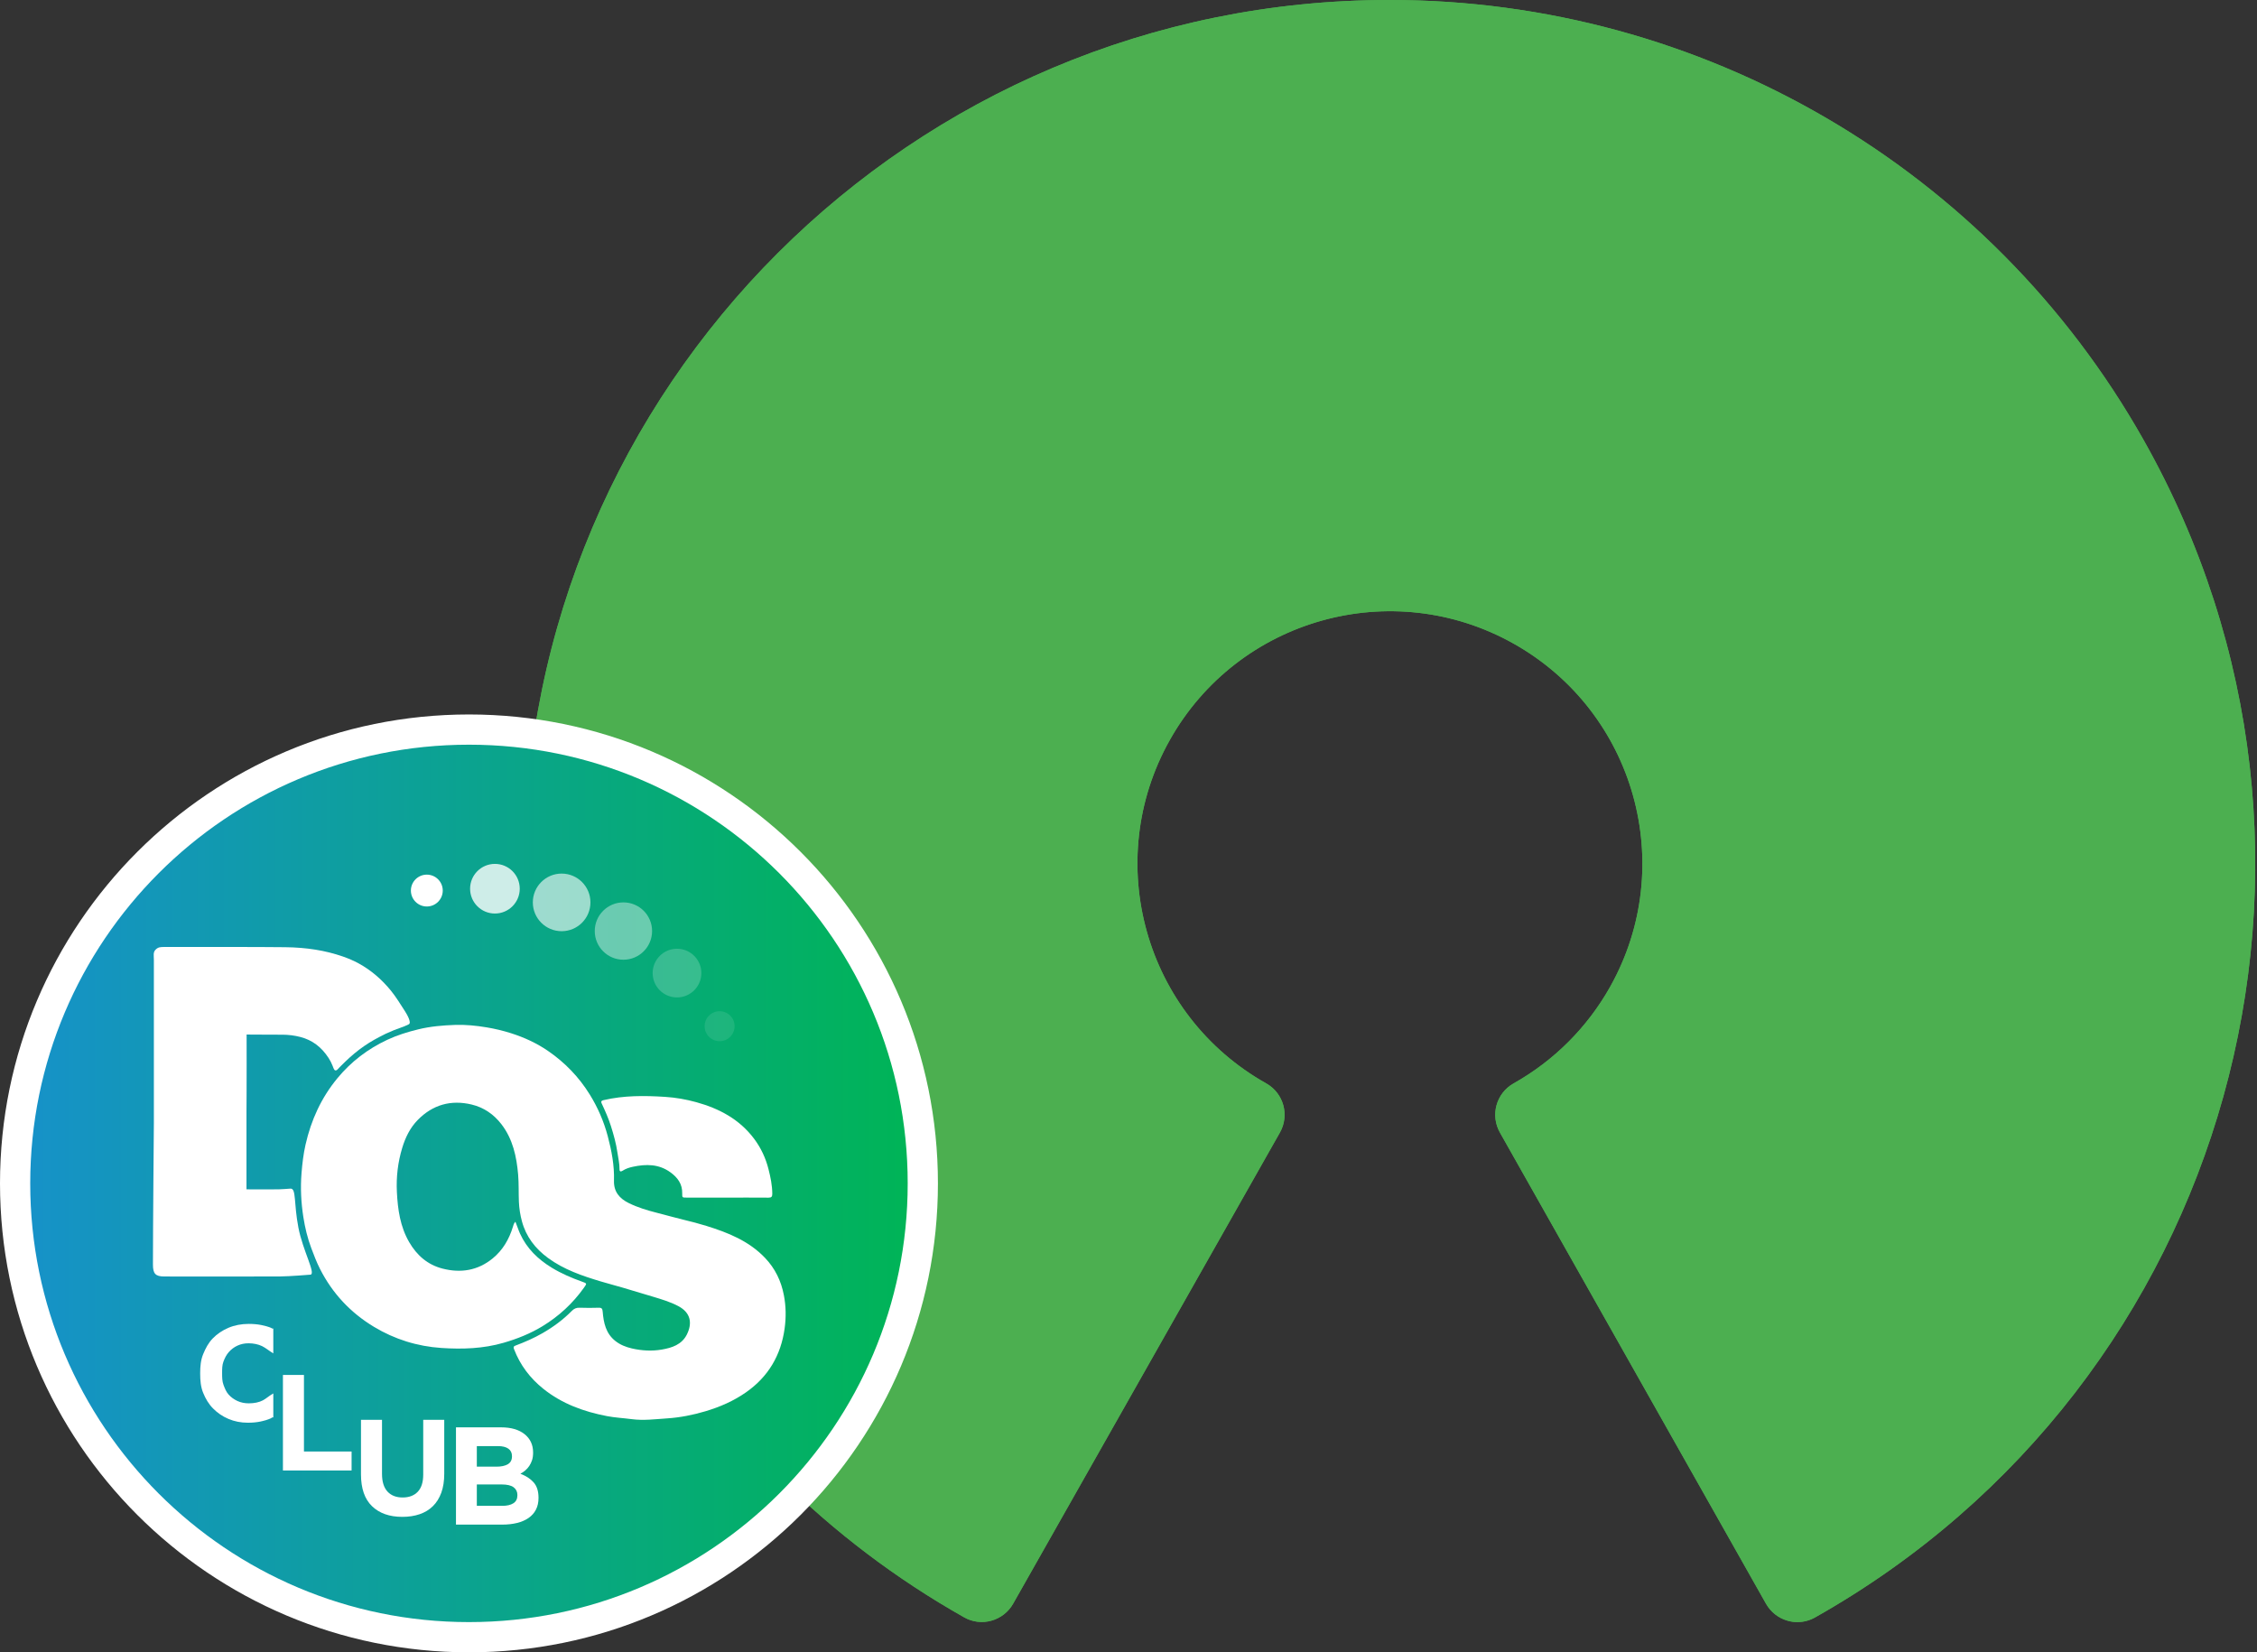 <svg width="1120" height="820" viewBox="0 0 1120 820" fill="none" xmlns="http://www.w3.org/2000/svg">
<rect x="0" y="0" width="1120" height="820" fill="#333333" stroke="none"/>
<path d="M689.545 5.34406e-05C452.449 -0.047 260.207 191.993 260.16 428.935C260.13 583.711 343.521 726.505 478.384 802.604C482.504 804.977 487.41 805.583 491.985 804.286C496.528 803.018 500.386 800.011 502.722 795.916L635.144 562.038C640 553.443 636.974 542.542 628.379 537.68C568.061 503.824 546.627 427.51 580.507 367.231C614.388 306.952 690.749 285.532 751.067 319.39C811.386 353.248 832.819 429.561 798.939 489.84C787.679 509.876 771.115 526.427 751.067 537.68C742.473 542.542 739.446 553.443 744.303 562.038L876.368 795.916C878.696 800.024 882.557 803.047 887.105 804.321C888.663 804.772 890.277 805.002 891.901 805C894.988 804.997 898.021 804.195 900.706 802.675C1107.2 686.247 1180.16 424.573 1063.65 218.208C987.502 83.324 844.518 -0.077 689.545 5.34406e-05Z" fill="#4CAF50"/>
<path d="M689.545 5.34406e-05C452.449 -0.047 260.207 191.993 260.16 428.935C260.13 583.711 343.521 726.505 478.384 802.604C482.504 804.977 487.41 805.583 491.985 804.286C496.528 803.018 500.386 800.011 502.722 795.916L635.144 562.038C640 553.443 636.974 542.542 628.379 537.68C568.061 503.824 546.627 427.51 580.507 367.231C614.388 306.952 690.749 285.532 751.067 319.39C811.386 353.248 832.819 429.561 798.939 489.84C787.679 509.876 771.115 526.427 751.067 537.68C742.473 542.542 739.446 553.443 744.303 562.038L876.368 795.916C878.696 800.024 882.557 803.047 887.105 804.321C888.663 804.772 890.277 805.002 891.901 805C894.988 804.997 898.021 804.195 900.706 802.675C1107.2 686.247 1180.16 424.573 1063.65 218.208C987.502 83.324 844.518 -0.077 689.545 5.34406e-05Z" fill="#4CAF50"/>
<path d="M232.716 812.5C357.099 812.5 457.932 711.668 457.932 587.284C457.932 462.901 357.099 362.068 232.716 362.068C108.333 362.068 7.5 462.901 7.5 587.284C7.5 711.668 108.333 812.5 232.716 812.5Z" fill="url(#paint0_linear_306_866)" stroke="white" stroke-width="15"/>
<path fill-rule="evenodd" clip-rule="evenodd" d="M255.766 606.31C256.634 608.374 257.201 610.324 258.04 612.173C261.419 619.608 266.985 624.98 273.844 629.15C278.563 632.019 283.615 634.18 288.802 636.04C291.315 636.939 291.31 636.895 289.781 639.046C284.236 646.842 277.346 653.204 269.185 658.169C263.167 661.827 256.698 664.414 249.914 666.382C239.761 669.326 229.392 669.639 219.028 668.954C207.135 668.164 195.888 664.677 185.622 658.5C173.947 651.475 164.956 641.884 158.778 629.696C157.098 626.383 155.794 622.938 154.484 619.457C152.584 614.418 151.36 609.269 150.536 604.008C149.419 596.841 149.041 589.639 149.616 582.372C149.996 577.559 150.548 572.78 151.612 568.082C154.362 555.913 159.4 544.827 167.387 535.143C174.21 526.87 182.519 520.536 192.199 516.014C197.129 513.711 202.305 512.116 207.619 510.821C213.629 509.355 219.731 508.847 225.828 508.637C231.038 508.461 236.274 508.981 241.471 509.848C245.618 510.54 249.659 511.499 253.648 512.775C260.113 514.843 266.223 517.628 271.843 521.474C280.309 527.27 287.285 534.481 292.682 543.214C296.644 549.628 299.626 556.477 301.563 563.756C303.494 571.012 304.911 578.361 304.679 585.914C304.511 591.434 307.418 594.795 312.056 597.074C316.445 599.228 321.094 600.628 325.814 601.832C330.275 602.968 334.7 604.244 339.174 605.316C342.991 606.23 346.785 607.215 350.529 608.378C361.312 611.726 371.667 615.866 379.68 624.297C384.65 629.529 387.626 635.676 388.992 642.79C390.05 648.297 390.112 653.773 389.365 659.228C387.542 672.542 381.276 683.253 370.132 691.013C363.96 695.311 357.216 698.243 350.037 700.377C343.835 702.222 337.507 703.47 331.101 703.897C325.219 704.291 319.345 705.067 313.358 704.271C309.326 703.735 305.217 703.545 301.21 702.776C289.717 700.573 278.904 696.659 269.652 689.253C263.071 683.991 258.104 677.466 255.075 669.525C254.707 668.556 254.793 668.146 255.791 667.773C260.403 666.054 264.906 664.084 269.185 661.628C274.524 658.565 279.445 654.942 283.763 650.552C284.89 649.406 286.035 648.93 287.637 648.989C290.784 649.104 293.942 649.096 297.092 648.994C298.629 648.943 298.956 649.504 299.075 650.972C299.53 656.493 300.654 661.784 305.367 665.496C307.803 667.414 310.595 668.507 313.58 669.196C318.492 670.324 323.493 670.599 328.417 669.748C333.432 668.881 338.344 667.305 340.854 662.259C343.621 656.696 342.814 651.489 336.62 648.197C332.584 646.052 328.223 644.788 323.882 643.468C318.929 641.961 313.97 640.472 309.001 639.018C305.439 637.973 301.842 637.046 298.286 635.981C288.984 633.195 279.803 630.087 271.878 624.243C265.597 619.616 261.039 613.72 258.982 606.035C258.139 602.882 257.638 599.72 257.495 596.46C257.302 591.946 257.503 587.406 257.117 582.924C256.345 573.987 254.502 565.317 248.84 557.944C245.021 552.973 240.063 549.587 234.051 548.148C223.809 545.702 214.759 548.198 207.313 555.792C203.493 559.691 201.171 564.474 199.6 569.65C197.431 576.793 196.572 584.15 196.947 591.551C197.385 600.199 198.57 608.752 203.067 616.468C206.878 623.011 212.196 627.663 219.585 629.564C228.63 631.891 237.07 630.556 244.446 624.547C249.51 620.415 252.65 614.981 254.54 608.781C254.781 607.986 254.926 607.143 255.766 606.31Z" fill="white"/>
<path fill-rule="evenodd" clip-rule="evenodd" d="M360.853 594.339C354.128 594.339 347.404 594.342 340.681 594.336C338.547 594.336 338.5 594.323 338.543 592.265C338.644 587.613 336.301 584.41 332.695 581.794C326.931 577.607 320.607 577.634 314.049 579.033C312.248 579.418 310.514 579.98 308.958 580.995C308.017 581.613 307.408 581.394 307.426 580.265C307.472 577.461 306.784 574.758 306.393 572.016C305.757 567.555 304.543 563.231 303.196 558.942C301.971 555.036 300.302 551.31 298.578 547.611C298.059 546.496 298.587 546.189 299.472 545.979C309.544 543.605 319.75 543.692 329.981 544.339C335.273 544.672 340.486 545.59 345.583 547C356.948 550.144 366.987 555.495 374.22 565.147C377.61 569.67 379.965 574.725 381.362 580.237C382.383 584.259 383.208 588.283 383.237 592.458C383.248 593.905 382.783 594.376 381.344 594.365C374.515 594.309 367.685 594.339 360.853 594.339Z" fill="white"/>
<path fill-rule="evenodd" clip-rule="evenodd" d="M140.051 513.485C143.201 513.495 146.157 513.87 149.09 514.633C154.897 516.142 159.445 519.521 162.999 524.96C163.801 526.186 164.498 527.512 165.023 528.88C165.165 529.253 165.297 529.628 165.456 529.991C165.617 530.36 165.795 530.812 166.112 531.073C166.422 531.33 166.937 531.206 167.231 530.969C167.612 530.662 167.941 530.246 168.284 529.898C168.637 529.54 168.988 529.183 169.34 528.828C170.045 528.122 170.755 527.422 171.476 526.731C172.907 525.361 174.379 524.035 175.904 522.77C177.422 521.511 178.989 520.314 180.611 519.193C182.234 518.066 183.91 517.02 185.628 516.046C187.356 515.065 189.126 514.163 190.9 513.275C191.113 513.167 191.325 513.052 191.54 512.952C194.069 511.785 196.654 510.746 199.286 509.83C200.974 509.244 200.06 509.59 202.812 508.349C204.471 507.6 201.793 503.12 200.85 501.671C198.644 498.276 196.54 494.77 193.981 491.626C189.538 486.162 184.178 481.493 177.982 478.113C175.463 476.736 172.79 475.603 170.076 474.663C161.461 471.683 152.114 470.181 141.5 470.07C133.739 469.992 125.197 469.95 114.625 469.95C109.37 469.95 104.116 469.947 98.863 469.956C93.614 469.965 88.366 469.956 83.116 469.956H81.704C79.651 469.956 78.486 469.975 77.174 471.325C75.897 472.637 76.355 474.255 76.355 476.315V557.465C76.355 557.465 75.894 609.534 75.897 627.583C75.898 632.048 77.101 633.484 81.564 633.484C86.959 633.487 92.239 633.494 97.632 633.5C103.311 633.507 108.93 633.513 114.606 633.513C124.192 633.513 131.997 633.495 139.23 633.458C143.705 633.432 154.136 632.571 154.136 632.571C156.747 631.966 150.282 620.697 148.077 609.239C145.72 596.999 147.087 589.697 144.146 589.876C142.648 589.969 140.082 590.196 138.491 590.223C136.557 590.253 134.502 590.268 132.042 590.268C130.099 590.268 128.128 590.258 126.186 590.25C124.994 590.244 122.317 590.235 122.317 590.235V551.975L122.366 542.525C122.372 532.984 122.421 523.128 122.376 513.414C126.572 513.478 130.817 513.478 134.923 513.479C136.632 513.482 138.343 513.482 140.051 513.485Z" fill="white"/>
<path d="M140.4 729.759V682.345H150.831V720.344H174.471V729.759H140.4Z" fill="white"/>
<path d="M218.994 740.782C218.023 743.447 216.634 745.671 214.829 747.455C213.022 749.241 210.832 750.57 208.258 751.452C205.684 752.333 202.817 752.773 199.656 752.773C193.289 752.773 188.277 751.013 184.619 747.491C180.962 743.968 179.133 738.707 179.133 731.707V704.614H189.564V731.438C189.564 735.321 190.467 738.245 192.273 740.209C194.079 742.173 196.584 743.157 199.792 743.157C202.997 743.157 205.503 742.207 207.31 740.311C209.116 738.415 210.019 735.569 210.019 731.776V704.614H220.45V731.37C220.45 734.98 219.964 738.119 218.994 740.782Z" fill="white"/>
<path d="M265.958 749.172C265.109 750.826 263.892 752.207 262.309 753.31C260.726 754.413 258.821 755.24 256.595 755.793C254.369 756.343 251.902 756.62 249.194 756.62H226.27V708.35H248.641C253.595 708.35 257.485 709.477 260.308 711.728C263.13 713.982 264.542 717.015 264.542 720.83V720.968C264.542 722.348 264.37 723.565 264.028 724.623C263.685 725.682 263.228 726.633 262.657 727.484C262.086 728.335 261.425 729.081 260.67 729.726C259.915 730.371 259.106 730.921 258.237 731.38C261.029 732.438 263.226 733.875 264.827 735.69C266.428 737.507 267.229 740.023 267.229 743.24V743.378C267.232 745.586 266.807 747.517 265.958 749.172ZM254.061 722.623C254.061 721.014 253.462 719.785 252.268 718.934C251.073 718.084 249.349 717.657 247.098 717.657H236.616V727.864H246.408C248.752 727.864 250.615 727.462 251.994 726.656C253.374 725.852 254.062 724.553 254.062 722.759L254.061 722.623ZM256.751 741.929C256.751 740.322 256.13 739.046 254.888 738.102C253.647 737.162 251.648 736.689 248.889 736.689H236.615V747.308H249.234C251.578 747.308 253.416 746.883 254.75 746.032C256.083 745.183 256.75 743.861 256.75 742.068V741.929H256.751Z" fill="white"/>
<path d="M135.623 691.517C133.204 692.928 132.093 694.082 130.464 694.944C128.59 695.937 126.149 696.434 123.44 696.434C121.408 696.434 119.47 696.039 117.776 695.25C116.084 694.46 114.6 693.386 113.404 692.033C112.207 690.677 111.593 689.097 110.916 687.291C110.239 685.485 110.222 683.566 110.222 681.533V681.397C110.222 679.365 110.219 677.459 110.897 675.675C111.574 673.891 112.352 672.322 113.57 670.967C114.789 669.611 116.161 668.552 117.854 667.783C119.546 667.015 121.343 666.632 123.331 666.632C125.724 666.632 128.157 667.107 130.077 668.055C131.861 668.937 133.202 670.146 135.621 671.653V659.352C134.411 659.254 134.913 659.138 134.695 659.046C133.205 658.415 131.396 657.918 129.567 657.557C127.738 657.196 125.642 657.014 123.431 657.014C119.773 657.014 116.393 657.659 113.369 658.946C110.343 660.232 107.729 661.995 105.561 664.229C103.394 666.463 102.042 669.061 100.822 672.017C99.603 674.975 99.336 678.147 99.336 681.534V681.669C99.336 685.056 99.595 688.239 100.814 691.22C102.033 694.199 103.551 696.786 105.719 698.974C107.886 701.166 110.372 702.892 113.352 704.156C116.332 705.42 119.517 706.052 122.994 706.052C125.297 706.052 127.354 705.859 129.205 705.475C131.056 705.093 133.049 704.528 134.607 703.782C134.86 703.661 134.414 703.512 135.623 703.384V691.517Z" fill="white"/>
<path d="M211.803 449.866C216.168 449.866 219.707 446.327 219.707 441.961C219.707 437.596 216.168 434.057 211.803 434.057C207.437 434.057 203.898 437.596 203.898 441.961C203.898 446.327 207.437 449.866 211.803 449.866Z" fill="white"/>
<path opacity="0.8" d="M245.596 453.361C252.4 453.361 257.916 447.845 257.916 441.041C257.916 434.236 252.4 428.72 245.596 428.72C238.791 428.72 233.275 434.236 233.275 441.041C233.275 447.845 238.791 453.361 245.596 453.361Z" fill="white"/>
<path opacity="0.6" d="M278.702 462.124C286.597 462.124 292.997 455.724 292.997 447.829C292.997 439.935 286.597 433.535 278.702 433.535C270.808 433.535 264.408 439.935 264.408 447.829C264.408 455.724 270.808 462.124 278.702 462.124Z" fill="white"/>
<path opacity="0.4" d="M309.361 476.282C317.218 476.282 323.588 469.912 323.588 462.055C323.588 454.198 317.218 447.829 309.361 447.829C301.504 447.829 295.135 454.198 295.135 462.055C295.135 469.912 301.504 476.282 309.361 476.282Z" fill="white"/>
<path opacity="0.2" d="M335.952 494.997C342.626 494.997 348.036 489.587 348.036 482.914C348.036 476.24 342.626 470.831 335.952 470.831C329.279 470.831 323.869 476.24 323.869 482.914C323.869 489.587 329.279 494.997 335.952 494.997Z" fill="white"/>
<path opacity="0.1" d="M357.098 516.717C361.207 516.717 364.538 513.386 364.538 509.277C364.538 505.168 361.207 501.837 357.098 501.837C352.989 501.837 349.658 505.168 349.658 509.277C349.658 513.386 352.989 516.717 357.098 516.717Z" fill="white"/>
<defs>
<linearGradient id="paint0_linear_306_866" x1="15.001" y1="587.284" x2="450.432" y2="587.284" gradientUnits="userSpaceOnUse">
<stop stop-color="#1692C8"/>
<stop offset="1" stop-color="#00B457"/>
</linearGradient>
</defs>
</svg>
